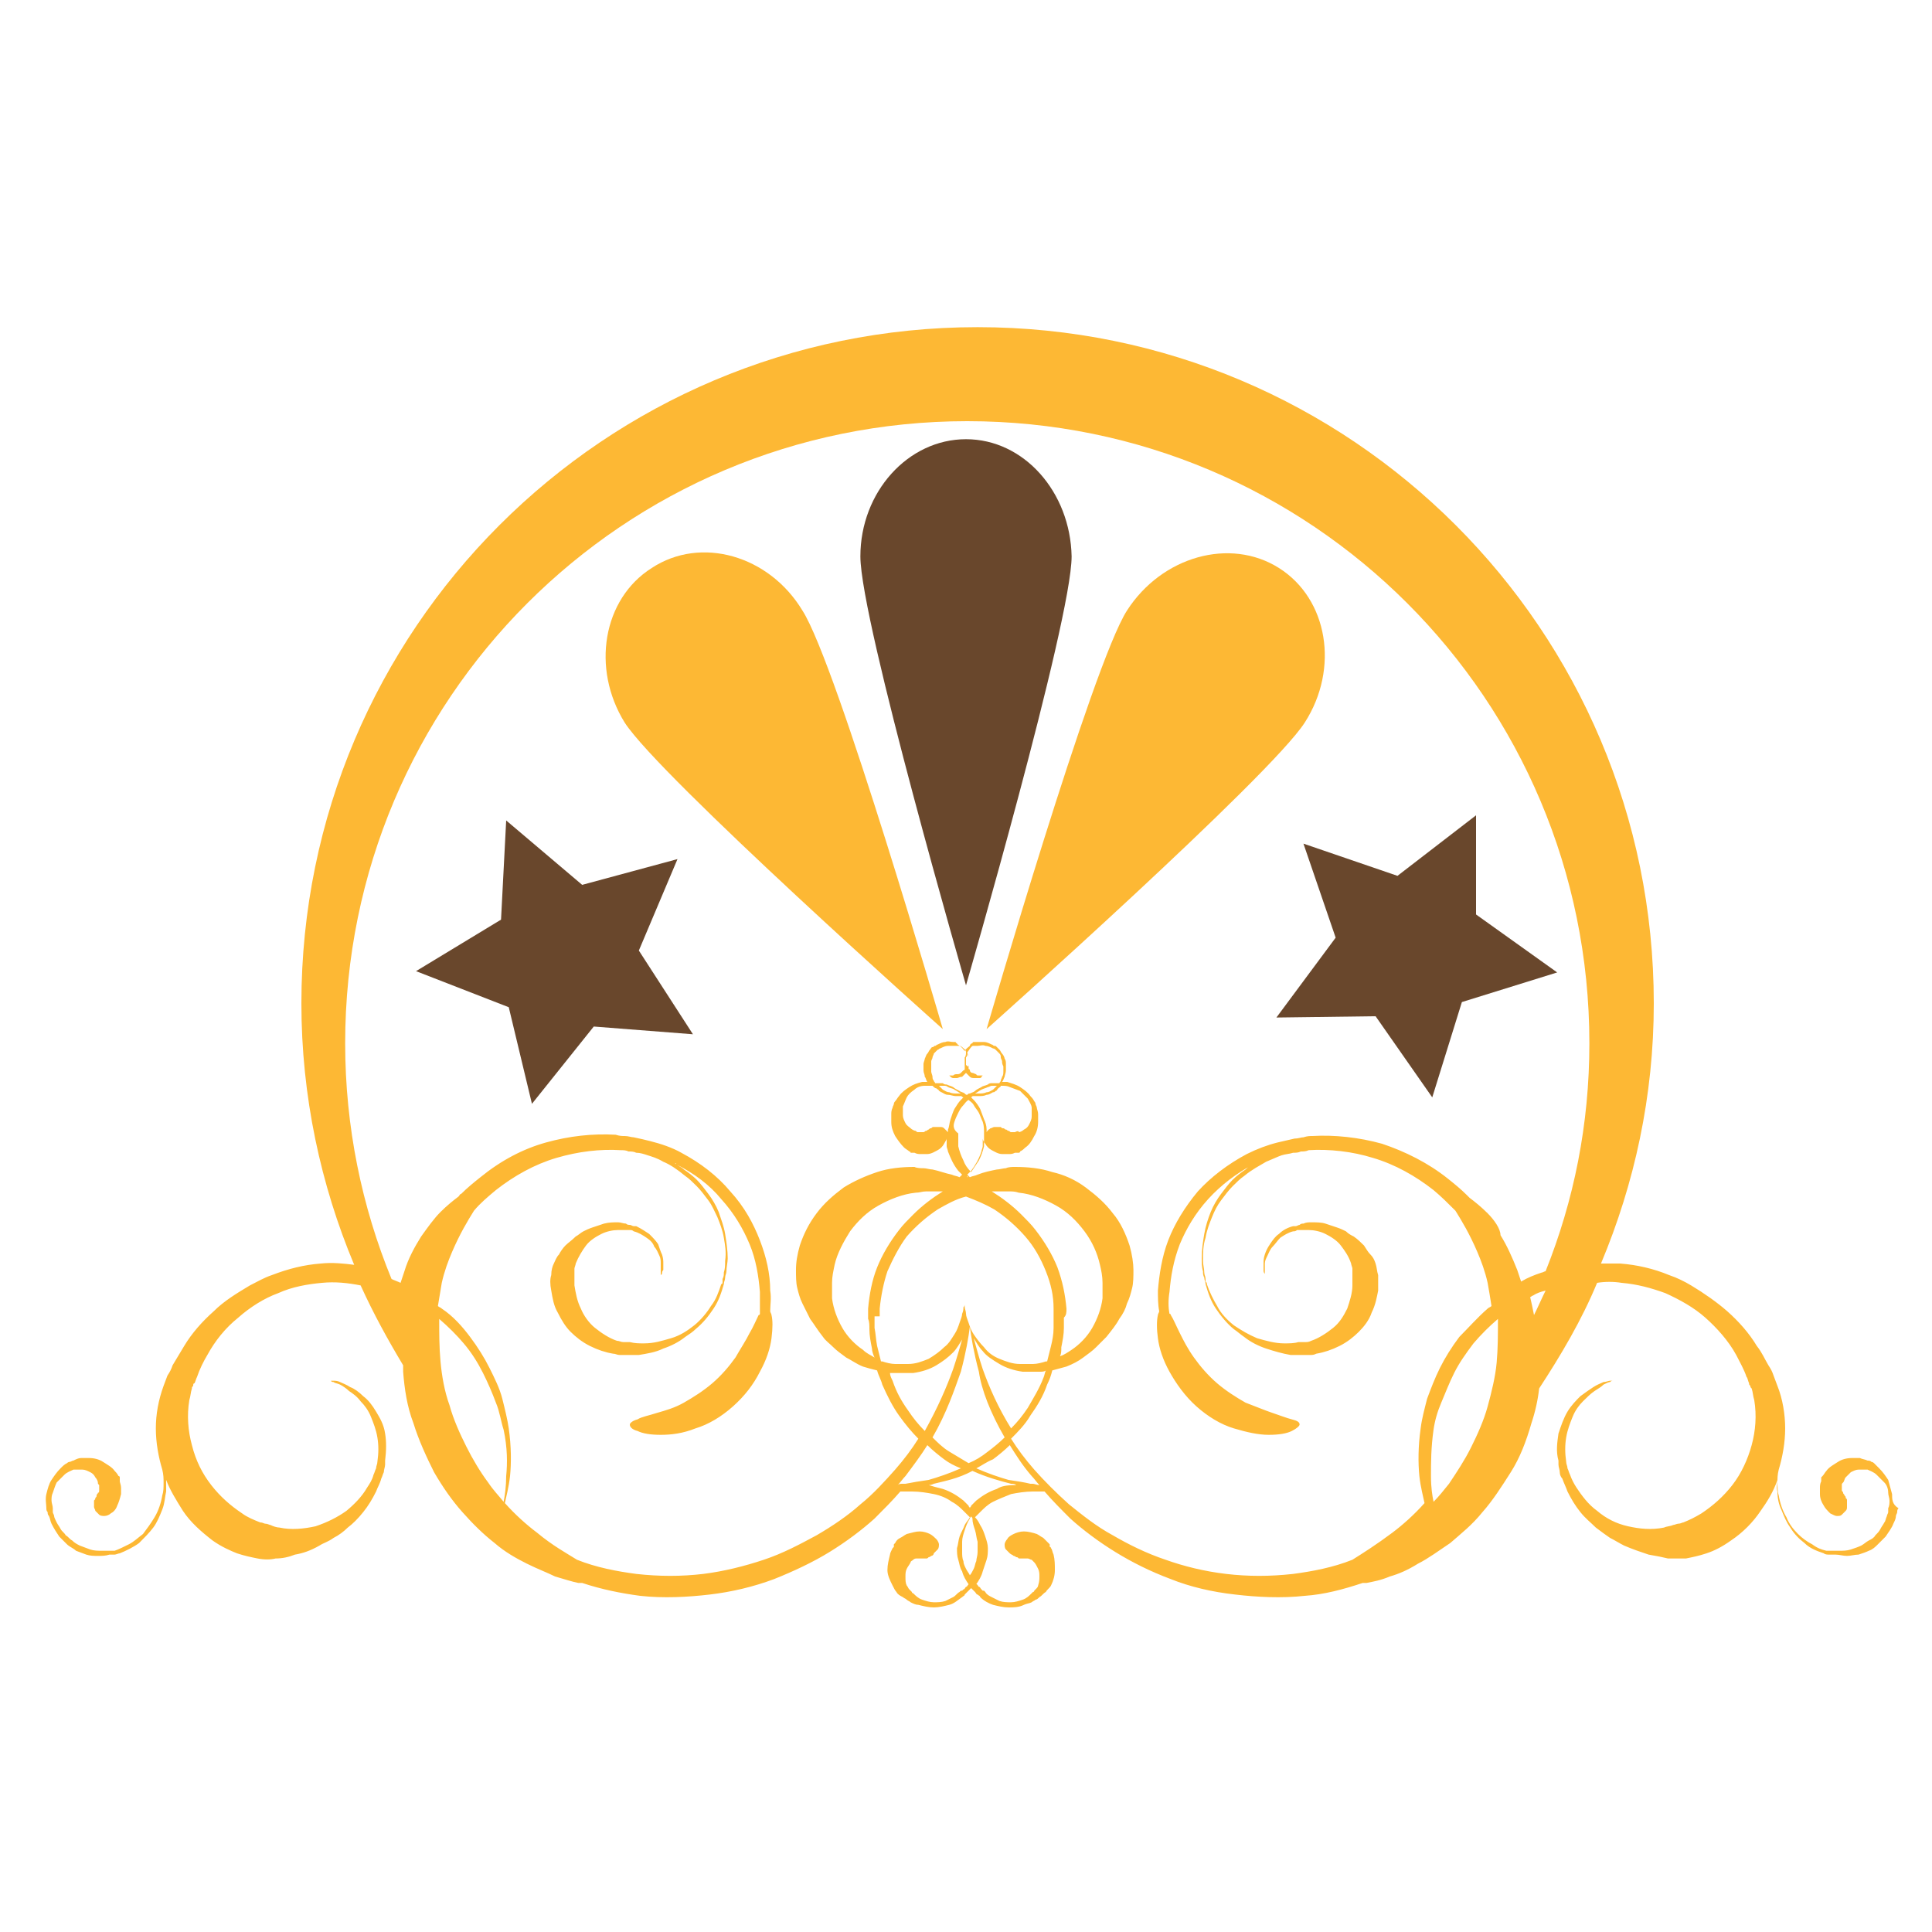 <?xml version="1.0" encoding="utf-8"?>
<!-- Generator: Adobe Illustrator 18.1.0, SVG Export Plug-In . SVG Version: 6.00 Build 0)  -->
<svg version="1.1" id="Layer_1" xmlns="http://www.w3.org/2000/svg" xmlns:xlink="http://www.w3.org/1999/xlink" x="0px" y="0px"
	 viewBox="0 0 150 150" enable-background="new 0 0 150 150" xml:space="preserve">
<g>
	<path fill="#FDB834" d="M146.9,116c-0.1-0.4-0.2-0.7-0.3-1.1c-0.2-0.3-0.4-0.6-0.7-0.9c-0.1-0.1-0.3-0.3-0.4-0.4
		c-0.1-0.1-0.2-0.1-0.2-0.1c-0.1-0.1-0.2-0.1-0.3-0.1c-0.2-0.1-0.4-0.1-0.6-0.2c-0.2,0-0.4,0-0.6,0c-0.4,0-0.8,0.1-1.1,0.3
		c-0.3,0.2-0.7,0.4-0.9,0.7c-0.1,0.1-0.2,0.3-0.3,0.4c0,0-0.1,0.1-0.1,0.1c0,0,0,0,0,0.1l0,0c0,0,0,0,0,0v0l0,0l0,0l0,0l0,0
		c0,0,0,0,0,0.1c0,0,0,0.1,0,0.1c-0.1,0.2-0.1,0.4-0.1,0.5c0,0.2,0,0.3,0,0.5c0,0.3,0.1,0.6,0.3,0.9c0.1,0.2,0.3,0.4,0.5,0.6
		c0.2,0.1,0.4,0.2,0.5,0.2c0.2,0,0.3,0,0.4-0.1c0.1-0.1,0.2-0.2,0.3-0.3c0.1-0.1,0.1-0.2,0.1-0.3c0-0.1,0-0.2,0-0.3
		c0-0.1,0-0.2,0-0.2c0-0.1,0-0.1-0.1-0.2c0-0.1,0-0.1-0.1-0.2c0-0.1-0.1-0.1-0.1-0.2c0-0.1-0.1-0.1-0.1-0.2c0-0.1,0-0.2,0-0.3
		c0,0,0,0,0,0c0,0,0,0,0,0l0,0v0v0l0,0h0l0,0v0l0,0c0,0,0,0,0-0.1c0-0.1,0-0.1,0.1-0.2c0.1-0.1,0.1-0.3,0.2-0.4
		c0.1-0.1,0.3-0.3,0.4-0.4c0.2-0.1,0.4-0.2,0.6-0.2c0.1,0,0.2,0,0.3,0c0.1,0,0.1,0,0.2,0c0,0,0.1,0,0.1,0c0,0,0.1,0,0.1,0
		c0.2,0.1,0.5,0.2,0.7,0.4c0.2,0.2,0.4,0.4,0.6,0.6c0.2,0.2,0.3,0.5,0.3,0.8c0,0.2,0.1,0.4,0.1,0.6c0,0.2,0,0.4-0.1,0.6
		c0,0,0,0.1,0,0.1c0,0,0,0,0,0.1c0,0,0,0,0,0.1c0,0.1-0.1,0.2-0.1,0.3c-0.1,0.2-0.1,0.4-0.2,0.5c-0.1,0.2-0.2,0.3-0.3,0.5
		c-0.1,0.2-0.2,0.3-0.4,0.5c-0.1,0.2-0.3,0.3-0.5,0.4c-0.2,0.1-0.4,0.3-0.6,0.4c-0.2,0.1-0.5,0.2-0.8,0.3c-0.3,0.1-0.6,0.1-0.9,0.1
		c-0.2,0-0.3,0-0.5,0c-0.1,0-0.2,0-0.3,0c0,0-0.1,0-0.1,0c0,0-0.1,0-0.1,0c-0.4-0.1-0.7-0.2-1.1-0.5c-0.4-0.2-0.8-0.5-1.1-0.8
		c-0.4-0.4-0.7-0.8-0.9-1.3c-0.3-0.5-0.5-1.1-0.6-1.7c-0.1-0.3-0.1-0.7-0.1-1c0-0.3,0-0.6,0.1-1c0.3-1,0.5-2.1,0.5-3.2
		c0-1.1-0.2-2.3-0.6-3.3c-0.1-0.3-0.2-0.5-0.3-0.8c-0.1-0.3-0.2-0.5-0.4-0.8c-0.3-0.5-0.5-1-0.9-1.5c-0.6-1-1.4-1.9-2.3-2.7
		c-0.8-0.7-1.8-1.4-2.8-2c-0.5-0.3-1.1-0.6-1.7-0.8c-1.2-0.5-2.5-0.8-3.8-0.9c-0.5,0-1,0-1.5,0c2.6-6.2,4.1-13,4.1-20.2
		c0-29-23.5-52.5-52.5-52.5c-29,0-52.5,23.5-52.5,52.5c0,7.2,1.5,14.1,4.1,20.3c-0.8-0.1-1.7-0.2-2.6-0.1c-1.3,0.1-2.5,0.4-3.8,0.9
		c-0.6,0.2-1.1,0.5-1.7,0.8c-1,0.6-2,1.2-2.8,2c-0.9,0.8-1.7,1.7-2.3,2.7c-0.3,0.5-0.6,1-0.9,1.5c-0.1,0.3-0.2,0.5-0.4,0.8
		c-0.1,0.3-0.2,0.5-0.3,0.8c-0.4,1.1-0.6,2.2-0.6,3.3c0,1.1,0.2,2.2,0.5,3.2c0.1,0.4,0.1,0.7,0.1,1c0,0.4,0,0.7-0.1,1
		c-0.1,0.6-0.3,1.2-0.6,1.7c-0.3,0.5-0.6,0.9-0.9,1.3c-0.4,0.3-0.7,0.6-1.1,0.8c-0.4,0.2-0.8,0.4-1.1,0.5c0,0-0.1,0-0.1,0
		c0,0-0.1,0-0.1,0c-0.1,0-0.2,0-0.3,0c-0.2,0-0.4,0-0.5,0c-0.3,0-0.6,0-0.9-0.1c-0.3-0.1-0.5-0.2-0.8-0.3c-0.2-0.1-0.4-0.2-0.6-0.4
		c-0.2-0.1-0.3-0.3-0.5-0.4c-0.1-0.2-0.3-0.3-0.4-0.5c-0.1-0.2-0.2-0.3-0.3-0.5c-0.1-0.2-0.2-0.4-0.2-0.5c0-0.1-0.1-0.2-0.1-0.3
		c0,0,0,0,0-0.1c0,0,0,0,0-0.1c0,0,0-0.1,0-0.1c0-0.2-0.1-0.4-0.1-0.6c0-0.2,0-0.4,0.1-0.6c0.1-0.3,0.2-0.6,0.3-0.8
		c0.2-0.2,0.4-0.4,0.6-0.6c0.2-0.2,0.5-0.3,0.7-0.4c0,0,0.1,0,0.1,0c0,0,0.1,0,0.1,0c0.1,0,0.1,0,0.2,0c0.1,0,0.2,0,0.3,0
		c0.2,0,0.4,0.1,0.6,0.2c0.2,0.1,0.3,0.2,0.4,0.4c0.1,0.1,0.2,0.3,0.2,0.4c0,0.1,0,0.1,0.1,0.2c0,0,0,0,0,0.1l0,0v0l0,0h0h0v0v0l0,0
		c0,0,0,0,0,0c0,0,0,0,0,0c0,0.1,0,0.2,0,0.3c0,0.1,0,0.2-0.1,0.2c0,0.1-0.1,0.1-0.1,0.2c0,0.1,0,0.1-0.1,0.2c0,0.1,0,0.1-0.1,0.2
		c0,0.1,0,0.2,0,0.2c0,0.1,0,0.2,0,0.3c0,0.1,0.1,0.2,0.1,0.3c0.1,0.1,0.2,0.2,0.3,0.3c0.1,0.1,0.3,0.1,0.4,0.1
		c0.2,0,0.4-0.1,0.5-0.2c0.2-0.1,0.4-0.3,0.5-0.6c0.1-0.2,0.2-0.5,0.3-0.9c0-0.2,0-0.3,0-0.5c0-0.2-0.1-0.4-0.1-0.5c0,0,0-0.1,0-0.1
		c0,0,0,0,0-0.1l0,0l0,0l0,0l0,0v0c0,0,0,0,0,0l0,0c0,0,0,0,0-0.1c0,0,0-0.1-0.1-0.1c-0.1-0.2-0.2-0.3-0.3-0.4
		c-0.2-0.3-0.6-0.5-0.9-0.7c-0.3-0.2-0.7-0.3-1.1-0.3c-0.2,0-0.4,0-0.6,0c-0.2,0-0.4,0.1-0.6,0.2c-0.1,0-0.2,0.1-0.3,0.1
		c-0.1,0-0.2,0.1-0.2,0.1c-0.2,0.1-0.3,0.2-0.5,0.4c-0.3,0.3-0.5,0.6-0.7,0.9c-0.2,0.3-0.3,0.7-0.4,1.1c-0.1,0.4,0,0.8,0,1.1
		c0,0.1,0,0.2,0.1,0.3c0,0.1,0,0.2,0.1,0.3c0.1,0.2,0.1,0.4,0.2,0.6c0.2,0.4,0.4,0.7,0.6,1c0.2,0.2,0.4,0.4,0.6,0.6
		c0.2,0.2,0.5,0.3,0.7,0.5c0.3,0.1,0.5,0.2,0.8,0.3c0.3,0.1,0.6,0.1,0.9,0.1c0.3,0,0.6,0,0.9-0.1c0.1,0,0.1,0,0.2,0c0,0,0.1,0,0.1,0
		l0.1,0l0,0c0.1,0,0.3-0.1,0.4-0.1c0.5-0.2,1.1-0.5,1.5-0.8c0.4-0.4,0.8-0.8,1.1-1.2c0.3-0.4,0.5-0.9,0.7-1.4c0.2-0.5,0.2-1,0.3-1.4
		c0-0.3,0-0.6,0-0.9c0.3,0.8,0.8,1.6,1.3,2.4c0.6,0.9,1.4,1.6,2.3,2.3c0.7,0.5,1.4,0.8,1.9,1c0.6,0.2,1.1,0.3,1.6,0.4
		c0.5,0.1,1,0.1,1.4,0c0.5,0,1-0.1,1.5-0.3c0.6-0.1,1.2-0.3,1.9-0.7c0.3-0.2,0.7-0.3,1.1-0.6c0.4-0.2,0.8-0.5,1.1-0.8
		c0.4-0.3,0.8-0.7,1.2-1.2c0.4-0.5,0.7-1,1-1.6c0.1-0.3,0.3-0.6,0.4-1c0.1-0.2,0.1-0.3,0.2-0.5c0-0.2,0.1-0.4,0.1-0.6
		c0-0.1,0-0.2,0-0.2c0,0,0-0.1,0-0.1c0.1-0.8,0.1-1.5,0-2.1c-0.1-0.7-0.4-1.2-0.7-1.7c-0.3-0.5-0.6-0.9-1-1.2
		c-0.3-0.3-0.7-0.6-1-0.7c-0.3-0.2-0.6-0.3-0.8-0.4c-0.2-0.1-0.4-0.1-0.5-0.1c-0.1,0-0.2,0-0.2,0c0,0,0,0.1,0.2,0.1
		c0.1,0.1,0.3,0.1,0.5,0.2c0.2,0.1,0.5,0.3,0.7,0.5c0.3,0.2,0.6,0.4,0.9,0.8c0.3,0.3,0.6,0.7,0.8,1.2c0.2,0.5,0.4,1,0.5,1.6
		c0.1,0.6,0.1,1.2,0,1.9c0,0.2-0.1,0.3-0.1,0.5c-0.1,0.2-0.1,0.3-0.2,0.5c-0.1,0.4-0.3,0.7-0.5,1c-0.4,0.7-1,1.3-1.6,1.8
		c-0.7,0.5-1.5,0.9-2.4,1.2c-0.9,0.2-1.9,0.3-2.8,0.1c-0.2,0-0.5-0.1-0.7-0.2c-0.1,0-0.2-0.1-0.4-0.1c-0.1,0-0.2-0.1-0.4-0.1
		c-0.5-0.2-1-0.4-1.4-0.7c-0.9-0.6-1.7-1.3-2.4-2.2c-0.7-0.9-1.2-1.9-1.5-3.1c-0.3-1.1-0.4-2.3-0.2-3.5c0.1-0.3,0.1-0.6,0.2-0.9
		c0-0.1,0-0.1,0.1-0.2c0-0.1,0-0.2,0.1-0.2c0.1-0.2,0.1-0.3,0.2-0.5c0.2-0.6,0.5-1.2,0.8-1.7c0.6-1.1,1.4-2.1,2.4-2.9
		c0.9-0.8,2-1.5,3.1-1.9c1.1-0.5,2.3-0.7,3.4-0.8c1-0.1,2,0,3,0.2c1,2.2,2.1,4.2,3.3,6.2c0,0.2,0,0.3,0,0.5c0.1,1.3,0.3,2.7,0.8,4
		c0.4,1.3,1,2.6,1.6,3.8c0.7,1.2,1.4,2.2,2.2,3.1c0.8,0.9,1.6,1.7,2.5,2.4c0.8,0.7,1.7,1.2,2.5,1.6c0.8,0.4,1.6,0.7,2.2,1
		c0.7,0.2,1.3,0.4,1.8,0.5c0.1,0,0.2,0,0.3,0c1.5,0.5,3,0.8,4.5,1c1.8,0.2,3.7,0.1,5.4-0.1c1.7-0.2,3.4-0.6,5-1.2
		c1.5-0.6,3-1.3,4.3-2.1c1.3-0.8,2.5-1.7,3.5-2.6c0.7-0.7,1.4-1.4,2-2.1c0.2,0,0.6,0,0.9,0c0.6,0,1.2,0.1,1.7,0.2
		c0.5,0.1,1,0.3,1.4,0.6c0.4,0.2,0.7,0.5,1,0.8c0,0,0.1,0.1,0.1,0.1c0,0,0.1,0.1,0.1,0.1c0.1,0.1,0.1,0.1,0.2,0.2
		c-0.1,0.2-0.3,0.4-0.4,0.6c-0.1,0.3-0.3,0.6-0.4,0.9c-0.1,0.3-0.1,0.6-0.2,0.9c0,0.3,0,0.6,0.1,0.9c0.1,0.3,0.1,0.6,0.3,0.9
		c0.1,0.4,0.3,0.7,0.5,1c-0.1,0.1-0.1,0.2-0.2,0.2c-0.1,0.1-0.1,0.2-0.2,0.2c0,0,0,0-0.1,0.1c0,0,0,0-0.1,0c0,0-0.1,0.1-0.1,0.1
		c-0.2,0.1-0.3,0.3-0.5,0.4c-0.2,0.1-0.4,0.2-0.6,0.3c-0.3,0.1-0.6,0.1-0.9,0.1c-0.3,0-0.6-0.1-0.9-0.2c-0.3-0.1-0.5-0.3-0.7-0.5
		c0,0-0.1,0-0.1-0.1c0,0,0,0-0.1-0.1c0,0-0.1-0.1-0.1-0.1c-0.1-0.1-0.1-0.2-0.2-0.3c-0.1-0.2-0.1-0.4-0.1-0.7c0-0.2,0-0.4,0.1-0.6
		c0.1-0.2,0.2-0.3,0.3-0.5c0-0.1,0.1-0.1,0.2-0.2c0,0,0,0,0,0l0,0h0h0l0,0c0,0,0,0,0,0h0h0l0,0l0,0c0,0,0,0,0,0c0,0,0,0,0,0
		c0.1-0.1,0.2-0.1,0.3-0.1c0.1,0,0.2,0,0.3,0c0.1,0,0.2,0,0.2,0c0.1,0,0.1,0,0.2,0c0.1,0,0.1,0,0.2-0.1c0.1,0,0.2-0.1,0.2-0.1
		c0.1,0,0.2-0.1,0.2-0.2c0.1-0.1,0.2-0.2,0.3-0.3c0.1-0.1,0.1-0.3,0.1-0.4c0-0.1-0.1-0.3-0.2-0.4c-0.1-0.1-0.3-0.3-0.5-0.4
		c-0.2-0.1-0.5-0.2-0.8-0.2c-0.3,0-0.6,0.1-1,0.2c-0.2,0.1-0.3,0.2-0.5,0.3c-0.2,0.1-0.3,0.2-0.4,0.4c0,0-0.1,0.1-0.1,0.1
		c0,0,0,0,0,0.1l0,0l0,0l0,0l0,0l0,0c0,0,0,0,0,0l0,0c0,0,0,0,0,0.1c0,0-0.1,0.1-0.1,0.1c-0.1,0.2-0.2,0.4-0.2,0.5
		c-0.1,0.4-0.2,0.8-0.2,1.2c0,0.4,0.2,0.8,0.4,1.2c0.1,0.2,0.2,0.4,0.3,0.5c0.1,0.2,0.3,0.3,0.5,0.4c0.1,0.1,0.2,0.1,0.3,0.2
		c0.1,0.1,0.2,0.1,0.3,0.2c0.2,0.1,0.4,0.2,0.6,0.2c0.4,0.1,0.8,0.2,1.2,0.2c0.4,0,0.8-0.1,1.2-0.2c0.4-0.1,0.7-0.4,1-0.6
		c0.1-0.1,0.2-0.1,0.2-0.2c0.1-0.1,0.1-0.1,0.2-0.2c0.1-0.1,0.2-0.2,0.3-0.3c0.1,0.1,0.2,0.2,0.3,0.3c0.1,0.1,0.1,0.2,0.2,0.2
		c0.1,0.1,0.2,0.1,0.2,0.2c0.3,0.3,0.7,0.5,1,0.6c0.4,0.1,0.8,0.2,1.2,0.2c0.4,0,0.8,0,1.2-0.2c0.2-0.1,0.4-0.1,0.6-0.2
		c0.1-0.1,0.2-0.1,0.3-0.2c0.1,0,0.2-0.1,0.3-0.2c0.2-0.1,0.3-0.3,0.5-0.4c0.1-0.2,0.3-0.3,0.4-0.5c0.2-0.4,0.3-0.8,0.3-1.2
		c0-0.4,0-0.8-0.1-1.2c-0.1-0.2-0.1-0.4-0.2-0.5c0,0,0-0.1-0.1-0.1c0,0,0,0,0-0.1l0,0l0,0l0,0v0l0,0l0,0l0,0c0,0,0,0,0-0.1
		c0,0-0.1-0.1-0.1-0.1c-0.1-0.1-0.3-0.3-0.4-0.4c-0.2-0.1-0.3-0.2-0.5-0.3c-0.3-0.1-0.7-0.2-1-0.2c-0.3,0-0.6,0.1-0.8,0.2
		c-0.2,0.1-0.4,0.2-0.5,0.4c-0.1,0.1-0.2,0.3-0.2,0.4c0,0.1,0,0.3,0.1,0.4c0.1,0.1,0.2,0.2,0.3,0.3c0.1,0.1,0.2,0.1,0.3,0.2
		c0.1,0,0.2,0.1,0.2,0.1c0.1,0,0.1,0,0.2,0.1c0.1,0,0.1,0,0.2,0c0.1,0,0.1,0,0.2,0c0.1,0,0.2,0,0.3,0c0.1,0,0.2,0.1,0.3,0.1
		c0,0,0,0,0,0c0,0,0,0,0,0l0,0l0,0h0h0c0,0,0,0,0,0l0,0h0h0l0,0c0,0,0,0,0,0c0.1,0.1,0.1,0.1,0.2,0.2c0.1,0.1,0.2,0.3,0.3,0.5
		c0.1,0.2,0.1,0.4,0.1,0.6c0,0.2,0,0.4-0.1,0.7c0,0.1-0.1,0.2-0.2,0.3c0,0-0.1,0.1-0.1,0.1c0,0,0,0.1-0.1,0.1c0,0-0.1,0.1-0.1,0.1
		c-0.2,0.2-0.4,0.4-0.7,0.5c-0.3,0.1-0.6,0.2-0.9,0.2c-0.3,0-0.6,0-0.9-0.1c-0.2-0.1-0.4-0.2-0.6-0.3c-0.2-0.1-0.4-0.2-0.5-0.4
		c0,0-0.1-0.1-0.1-0.1c0,0,0,0-0.1,0c0,0,0,0-0.1-0.1c-0.1-0.1-0.1-0.2-0.2-0.2c-0.1-0.1-0.1-0.2-0.2-0.2c0.2-0.3,0.4-0.6,0.5-1
		c0.1-0.3,0.2-0.6,0.3-0.9c0.1-0.3,0.1-0.6,0.1-0.9c0-0.3-0.1-0.6-0.2-0.9c-0.1-0.3-0.2-0.6-0.4-0.9c-0.1-0.2-0.2-0.4-0.4-0.6
		c0.1-0.1,0.1-0.1,0.2-0.2c0,0,0.1-0.1,0.1-0.1c0,0,0.1-0.1,0.1-0.1c0.3-0.3,0.6-0.6,1-0.8c0.4-0.2,0.9-0.4,1.4-0.6
		c0.5-0.1,1.1-0.2,1.7-0.2c0.3,0,0.7,0,0.9,0c0.6,0.7,1.3,1.4,2,2.1c1,0.9,2.2,1.8,3.5,2.6c1.3,0.8,2.7,1.5,4.3,2.1
		c1.5,0.6,3.2,1,5,1.2c1.7,0.2,3.6,0.3,5.4,0.1c1.5-0.1,3-0.5,4.5-1c0.1,0,0.2,0,0.3,0c0.5-0.1,1.1-0.2,1.8-0.5
		c0.7-0.2,1.4-0.5,2.2-1c0.8-0.4,1.6-1,2.5-1.6c0.8-0.7,1.7-1.4,2.5-2.4c0.8-0.9,1.5-2,2.2-3.1c0.7-1.1,1.2-2.4,1.6-3.8
		c0.3-0.9,0.5-1.8,0.6-2.7c1.7-2.6,3.3-5.3,4.5-8.2c0.6-0.1,1.3-0.1,1.9,0c1.2,0.1,2.3,0.4,3.4,0.8c1.1,0.5,2.2,1.1,3.1,1.9
		c0.9,0.8,1.8,1.8,2.4,2.9c0.3,0.6,0.6,1.1,0.8,1.7c0.1,0.1,0.1,0.3,0.2,0.5c0,0.1,0,0.1,0.1,0.2c0,0.1,0,0.1,0.1,0.2
		c0.1,0.3,0.1,0.6,0.2,0.9c0.2,1.2,0.1,2.4-0.2,3.5c-0.3,1.1-0.8,2.2-1.5,3.1c-0.7,0.9-1.5,1.6-2.4,2.2c-0.5,0.3-0.9,0.5-1.4,0.7
		c-0.1,0-0.2,0.1-0.4,0.1c-0.1,0-0.3,0.1-0.4,0.1c-0.2,0.1-0.5,0.1-0.7,0.2c-1,0.2-1.9,0.1-2.8-0.1c-0.9-0.2-1.7-0.6-2.4-1.2
		c-0.7-0.5-1.2-1.2-1.6-1.8c-0.2-0.3-0.4-0.7-0.5-1c-0.1-0.2-0.1-0.3-0.2-0.5c0-0.2-0.1-0.3-0.1-0.5c-0.1-0.7-0.1-1.3,0-1.9
		c0.1-0.6,0.3-1.1,0.5-1.6c0.2-0.5,0.5-0.9,0.8-1.2c0.3-0.3,0.6-0.6,0.9-0.8c0.3-0.2,0.5-0.3,0.7-0.5c0.2-0.1,0.4-0.2,0.5-0.2
		c0.1-0.1,0.2-0.1,0.2-0.1c0,0-0.1,0-0.2,0c-0.1,0-0.3,0.1-0.5,0.1c-0.2,0.1-0.5,0.2-0.8,0.4c-0.3,0.2-0.6,0.4-1,0.7
		c-0.3,0.3-0.7,0.7-1,1.2c-0.3,0.5-0.5,1.1-0.7,1.7c-0.1,0.7-0.2,1.4,0,2.1c0,0,0,0.1,0,0.1c0,0.1,0,0.2,0,0.2
		c0,0.2,0.1,0.4,0.1,0.6c0,0.2,0.1,0.4,0.2,0.5c0.1,0.3,0.3,0.7,0.4,1c0.3,0.6,0.6,1.1,1,1.6c0.4,0.5,0.8,0.8,1.2,1.2
		c0.4,0.3,0.8,0.6,1.1,0.8c0.4,0.2,0.7,0.4,1.1,0.6c0.7,0.3,1.3,0.5,1.9,0.7c0.6,0.1,1.1,0.2,1.5,0.3c0.5,0,1,0,1.4,0
		c0.5-0.1,1-0.2,1.6-0.4c0.6-0.2,1.2-0.5,1.9-1c0.9-0.6,1.7-1.4,2.3-2.3c0.5-0.7,1-1.5,1.3-2.4c0,0.3-0.1,0.6,0,0.9
		c0,0.5,0.1,1,0.3,1.4c0.2,0.5,0.4,1,0.7,1.4c0.3,0.5,0.7,0.9,1.1,1.2c0.4,0.4,0.9,0.6,1.5,0.8c0.1,0.1,0.3,0.1,0.4,0.1l0.1,0l0.1,0
		c0,0,0.1,0,0.1,0c0.1,0,0.1,0,0.2,0c0.3,0,0.6,0.1,0.9,0.1c0.3,0,0.6-0.1,0.9-0.1c0.3-0.1,0.6-0.2,0.8-0.3c0.3-0.1,0.5-0.3,0.7-0.5
		c0.2-0.2,0.4-0.4,0.6-0.6c0.2-0.3,0.5-0.7,0.6-1c0.1-0.2,0.2-0.4,0.2-0.6c0-0.1,0.1-0.2,0.1-0.3c0-0.1,0-0.2,0.1-0.3
		C146.9,116.8,146.9,116.4,146.9,116z M37.9,115.1c-0.6-0.8-1.2-1.8-1.7-2.8c-0.5-1-1-2.1-1.3-3.2c-0.4-1.1-0.6-2.3-0.7-3.4
		c-0.1-1.1-0.1-2.2-0.1-3.2c0,0,0,0,0-0.1c0.7,0.6,1.4,1.3,1.9,1.9c0.6,0.7,1.1,1.5,1.5,2.3c0.4,0.8,0.7,1.5,1,2.3
		c0.3,0.7,0.4,1.5,0.6,2.1c0.3,1.4,0.3,2.6,0.2,3.6c0,0.8-0.1,1.5-0.2,2C38.7,116.1,38.3,115.7,37.9,115.1z M70.3,115.2
		c-0.1,0-0.1,0-0.2,0c0,0,0,0,0,0c-0.2,0-0.3,0-0.4,0.1c0.2-0.2,0.4-0.5,0.6-0.7c0.6-0.8,1.2-1.6,1.7-2.4c0.4,0.4,0.9,0.8,1.3,1.1
		c0.4,0.3,0.8,0.5,1.3,0.7c-0.9,0.4-1.8,0.7-2.5,0.9C71.4,115,70.8,115.1,70.3,115.2z M67.5,103.2c0,0.5,0.1,1,0.2,1.5
		c0,0.2,0.1,0.5,0.2,0.7c-0.3-0.2-0.6-0.3-0.9-0.6c-0.6-0.4-1.2-1-1.6-1.7c-0.4-0.7-0.7-1.5-0.8-2.3c0-0.2,0-0.4,0-0.6
		c0-0.1,0-0.2,0-0.3c0-0.1,0-0.2,0-0.3c0-0.5,0.1-0.9,0.2-1.4c0.2-0.9,0.7-1.8,1.2-2.6c0.6-0.8,1.3-1.5,2.2-2c0.9-0.5,1.9-0.9,2.9-1
		c0.3,0,0.5-0.1,0.8-0.1c0.1,0,0.1,0,0.2,0c0.1,0,0.1,0,0.2,0c0.1,0,0.3,0,0.4,0c0.2,0,0.3,0,0.5,0c-0.8,0.5-1.6,1.1-2.3,1.8
		c-0.4,0.4-0.8,0.8-1.1,1.2c-0.7,0.9-1.3,1.9-1.7,2.9c-0.4,1-0.6,2.1-0.7,3.2c0,0.3,0,0.5,0,0.8C67.5,102.6,67.5,102.9,67.5,103.2z
		 M68.3,102.2c0-0.1,0-0.1,0-0.2c0-0.1,0-0.2,0-0.4c0.1-1,0.3-2,0.6-2.9c0.4-0.9,0.9-1.9,1.5-2.7c0.7-0.8,1.5-1.5,2.4-2.1
		c0.7-0.4,1.4-0.8,2.2-1c0.8,0.3,1.5,0.6,2.2,1c0.9,0.6,1.7,1.3,2.4,2.1c0.7,0.8,1.2,1.7,1.6,2.7c0.4,1,0.6,1.9,0.6,2.9
		c0,0.1,0,0.2,0,0.4c0,0.1,0,0.1,0,0.2v0.2c0,0.2,0,0.5,0,0.7c0,0.5-0.1,1-0.2,1.4c-0.1,0.4-0.2,0.8-0.3,1.2c0,0-0.1,0-0.1,0
		c-0.3,0.1-0.7,0.2-1,0.2c-0.2,0-0.3,0-0.5,0c-0.2,0-0.3,0-0.5,0c-0.6,0-1.1-0.2-1.6-0.4c-0.5-0.2-0.9-0.5-1.2-0.9
		c-0.3-0.3-0.6-0.7-0.8-1c-0.2-0.3-0.3-0.6-0.4-0.9c-0.1-0.3-0.2-0.5-0.2-0.7c0-0.2-0.1-0.4-0.1-0.5c0-0.1,0-0.2,0-0.2
		c0,0,0,0.1-0.1,0.2c0,0.1,0,0.3-0.1,0.5c0,0.2-0.1,0.4-0.2,0.7c-0.1,0.3-0.2,0.6-0.4,0.9c-0.2,0.3-0.4,0.7-0.8,1
		c-0.3,0.3-0.7,0.6-1.2,0.9c-0.5,0.2-1,0.4-1.6,0.4c-0.1,0-0.3,0-0.5,0c-0.2,0-0.3,0-0.5,0c-0.3,0-0.7-0.1-1-0.2c0,0-0.1,0-0.1,0
		c-0.1-0.4-0.2-0.8-0.3-1.2c-0.1-0.5-0.1-0.9-0.2-1.4c0-0.2,0-0.5,0-0.7V102.2z M74.9,82.1c0,0.2,0,0.3,0,0.5c0,0.1,0,0.1,0,0.2
		c0,0,0,0,0,0c0,0.1,0,0.1,0,0.2c0,0,0,0,0,0c0,0,0,0.1-0.1,0.1c-0.1,0.1-0.1,0.1-0.2,0.2c-0.1,0.1-0.2,0.1-0.3,0.1
		c-0.1,0-0.2,0-0.3,0.1c-0.1,0-0.1,0-0.2,0c0,0-0.1,0-0.1,0c0,0,0,0,0.1,0.1c0,0,0.1,0.1,0.2,0.1c0.1,0,0.2,0,0.3,0
		c0.1,0,0.2-0.1,0.4-0.1c0.1-0.1,0.2-0.2,0.3-0.3c0,0,0,0,0,0c0,0,0,0,0,0c0.1,0.1,0.2,0.2,0.3,0.3c0.1,0.1,0.2,0.1,0.4,0.1
		c0.1,0,0.2,0,0.3,0c0.1,0,0.2,0,0.2-0.1c0,0,0.1-0.1,0.1-0.1c0,0,0,0-0.1,0c0,0-0.1,0-0.2,0c-0.1,0-0.2,0-0.2-0.1
		c-0.1,0-0.2-0.1-0.3-0.1c-0.1,0-0.2-0.1-0.2-0.2c0,0,0-0.1-0.1-0.1c0,0,0,0,0,0c0-0.1,0-0.2,0-0.2c0,0,0,0,0,0c0-0.1,0-0.1,0-0.2
		c0-0.1,0-0.3,0-0.5c0-0.1-0.1-0.3-0.1-0.4c0,0,0,0,0,0c0.1-0.1,0.2-0.3,0.3-0.4c0.1-0.1,0.1-0.1,0.2-0.1c0,0,0.1,0,0.1,0
		c0,0,0,0,0.1,0c0,0,0,0,0.1,0c0.2,0,0.4-0.1,0.6,0c0.2,0,0.4,0.1,0.6,0.2c0.1,0,0.2,0.1,0.2,0.1c0.1,0.1,0.2,0.2,0.3,0.3
		c0.1,0.1,0.1,0.2,0.1,0.3c0,0.1,0.1,0.2,0.1,0.3c0,0.1,0,0.2,0.1,0.4c0,0.1,0,0.3,0,0.4c0,0.1,0,0.3-0.1,0.4c0,0.1-0.1,0.2-0.1,0.3
		c0,0.1-0.1,0.1-0.1,0.2c-0.1,0-0.2,0-0.3,0c-0.1,0-0.2,0-0.3,0c-0.1,0-0.2,0-0.3,0.1c-0.2,0.1-0.4,0.1-0.5,0.2
		c-0.2,0.1-0.4,0.2-0.5,0.3c-0.1,0.1-0.2,0.1-0.4,0.2c-0.1,0-0.1,0-0.2,0.1c-0.1,0-0.1,0-0.2-0.1c-0.1-0.1-0.3-0.1-0.4-0.2
		c-0.2-0.1-0.4-0.2-0.5-0.3c-0.2-0.1-0.3-0.1-0.5-0.2c-0.1,0-0.2,0-0.3-0.1c-0.1,0-0.2,0-0.3,0c-0.1,0-0.2,0-0.3,0
		c0-0.1-0.1-0.1-0.1-0.2c-0.1-0.1-0.1-0.2-0.1-0.3c0-0.1-0.1-0.3-0.1-0.4c0-0.1,0-0.3,0-0.4c0-0.1,0-0.2,0-0.4
		c0-0.1,0.1-0.2,0.1-0.3c0-0.1,0.1-0.2,0.1-0.3c0.1-0.1,0.2-0.2,0.3-0.3c0.1,0,0.1-0.1,0.2-0.1c0.2-0.1,0.4-0.2,0.6-0.2
		c0.2,0,0.4,0,0.6,0c0,0,0,0,0.1,0c0,0,0,0,0.1,0c0,0,0.1,0,0.1,0c0.1,0,0.2,0.1,0.2,0.1c0.1,0.1,0.3,0.2,0.3,0.4c0,0,0,0,0,0
		C75,81.8,75,82,74.9,82.1z M75.1,81.8c0,0.1,0.1,0.2,0.1,0.3c0,0.1,0,0.3,0,0.4c0,0.1,0,0.1,0,0.2l0,0c0,0,0,0.1-0.1,0.1
		c0,0,0-0.1-0.1-0.1c0,0,0,0,0,0c0-0.1,0-0.1,0-0.2c0-0.1,0-0.3,0-0.4C75.1,82,75.1,81.9,75.1,81.8z M78.8,87.9L78.8,87.9L78.8,87.9
		L78.8,87.9L78.8,87.9C78.8,87.9,78.8,87.9,78.8,87.9c-0.2,0-0.3,0-0.3,0c-0.1,0-0.1-0.1-0.2-0.1c-0.1,0-0.1-0.1-0.2-0.1
		c-0.1,0-0.1-0.1-0.2-0.1c-0.1,0-0.1,0-0.2-0.1c-0.1,0-0.1,0-0.2,0c-0.1,0-0.2,0-0.3,0c-0.1,0-0.2,0.1-0.3,0.1
		c-0.1,0.1-0.2,0.1-0.3,0.3c0,0,0,0.1,0,0.1c0-0.1,0-0.2,0-0.3c0-0.3-0.1-0.6-0.2-0.8c-0.1-0.3-0.2-0.5-0.3-0.8
		c-0.1-0.2-0.3-0.5-0.5-0.7c-0.1-0.1-0.2-0.2-0.2-0.2c0.1-0.1,0.1-0.1,0.2-0.1c0.1,0,0.3,0,0.4,0c0.2,0,0.4,0,0.6-0.1
		c0.2,0,0.3-0.1,0.5-0.2c0,0,0,0,0,0c0.1,0,0.1,0,0.2-0.1c0.1,0,0.1-0.1,0.2-0.2c0.1-0.1,0.2-0.1,0.2-0.2c0,0,0,0,0.1,0
		c0.2,0,0.4,0,0.6,0.1c0.3,0.1,0.5,0.2,0.8,0.3c0.2,0.2,0.4,0.4,0.6,0.6c0.1,0.2,0.3,0.5,0.3,0.7c0,0,0,0.1,0,0.1c0,0,0,0.1,0,0.1
		c0,0.1,0,0.1,0,0.2c0,0.1,0,0.2,0,0.3c0,0.2-0.1,0.4-0.2,0.6c-0.1,0.2-0.2,0.3-0.4,0.4c-0.1,0.1-0.3,0.2-0.4,0.2
		C79.1,87.8,79,87.8,78.8,87.9C78.9,87.9,78.9,87.9,78.8,87.9L78.8,87.9L78.8,87.9L78.8,87.9L78.8,87.9L78.8,87.9L78.8,87.9z
		 M75.7,84.9c0.2-0.1,0.3-0.2,0.5-0.3c0.2-0.1,0.3-0.1,0.5-0.2c0.1,0,0.2-0.1,0.3-0.1c0,0,0,0,0.1,0c0,0,0,0,0.1,0c0,0,0.1,0,0.1,0
		c0,0,0.1,0,0.1,0c-0.1,0.1-0.2,0.2-0.3,0.3c-0.2,0.1-0.3,0.2-0.5,0.2c-0.2,0.1-0.4,0.1-0.6,0.1C75.9,84.9,75.8,84.9,75.7,84.9z
		 M75.2,84.9C75.2,84.9,75.2,84.9,75.2,84.9C75.1,84.9,75.1,84.9,75.2,84.9C75.1,84.9,75.1,84.9,75.2,84.9
		C75.2,84.9,75.2,84.9,75.2,84.9z M74.6,84.9c-0.1,0-0.2,0-0.3,0c-0.2,0-0.4,0-0.6-0.1c-0.2,0-0.3-0.1-0.5-0.2
		c-0.1-0.1-0.2-0.2-0.3-0.3c0,0,0.1,0,0.1,0c0,0,0.1,0,0.1,0c0,0,0,0,0.1,0c0,0,0.1,0,0.1,0c0.1,0,0.2,0,0.3,0.1
		c0.2,0.1,0.4,0.1,0.5,0.2C74.3,84.7,74.4,84.8,74.6,84.9z M72.4,84.3C72.5,84.3,72.5,84.3,72.4,84.3c0.1,0.1,0.2,0.2,0.3,0.2
		c0.1,0.1,0.2,0.1,0.2,0.2c0.1,0,0.1,0.1,0.2,0.1c0,0,0,0,0,0c0.2,0.1,0.3,0.2,0.5,0.2c0.2,0,0.4,0.1,0.6,0.1c0.1,0,0.3,0,0.4,0
		c0.1,0,0.1,0.1,0.2,0.1c-0.1,0.1-0.2,0.2-0.2,0.2c-0.2,0.2-0.3,0.4-0.5,0.7c-0.1,0.2-0.2,0.5-0.3,0.8c-0.1,0.3-0.1,0.6-0.2,0.8
		c0,0.1,0,0.2,0,0.3c0,0,0-0.1,0-0.1c-0.1-0.1-0.2-0.2-0.3-0.3c-0.1-0.1-0.2-0.1-0.3-0.1c-0.1,0-0.2,0-0.3,0c-0.1,0-0.2,0-0.2,0
		c-0.1,0-0.1,0-0.2,0.1c-0.1,0-0.1,0-0.2,0.1c-0.1,0-0.1,0.1-0.2,0.1c-0.1,0-0.1,0.1-0.2,0.1c-0.1,0-0.2,0-0.3,0c0,0,0,0,0,0
		c0,0,0,0,0,0l0,0v0l0,0l0,0h0l0,0h0h0c0,0,0,0-0.1,0c-0.1,0-0.1,0-0.2-0.1c-0.1,0-0.3-0.1-0.4-0.2c-0.1-0.1-0.3-0.2-0.4-0.4
		c-0.1-0.2-0.2-0.4-0.2-0.6c0-0.1,0-0.2,0-0.3c0-0.1,0-0.1,0-0.2c0,0,0-0.1,0-0.1c0,0,0-0.1,0-0.1c0.1-0.2,0.2-0.5,0.3-0.7
		c0.1-0.2,0.3-0.4,0.6-0.6c0.2-0.2,0.5-0.3,0.8-0.3C72,84.3,72.3,84.3,72.4,84.3z M74.1,87.1c0.1-0.3,0.2-0.5,0.3-0.7
		c0.1-0.2,0.2-0.4,0.4-0.6c0.1-0.1,0.2-0.3,0.4-0.4c0.1,0.1,0.3,0.2,0.4,0.4c0.1,0.2,0.3,0.4,0.4,0.6c0.1,0.2,0.2,0.5,0.3,0.7
		c0.1,0.3,0.1,0.6,0.1,0.9c0,0.2,0,0.3,0,0.5c0,0.1,0,0.2,0,0.3c0,0,0,0.1,0,0.1c0,0,0,0.1,0,0.1c-0.1,0.4-0.2,0.7-0.4,1.1
		c-0.2,0.3-0.4,0.6-0.6,0.9c-0.3-0.3-0.5-0.6-0.6-0.9c-0.2-0.4-0.3-0.7-0.4-1.1c0,0,0-0.1,0-0.1c0,0,0-0.1,0-0.1c0-0.1,0-0.2,0-0.3
		c0-0.2,0-0.3,0-0.5C74,87.7,74,87.4,74.1,87.1z M75.1,91.3C75.2,91.4,75.2,91.4,75.1,91.3c0.1,0.1,0,0.1,0,0.1
		C75.1,91.5,75.1,91.5,75.1,91.3C75.1,91.4,75.1,91.4,75.1,91.3z M82.8,101.6c-0.1-1.1-0.3-2.1-0.7-3.2c-0.4-1-1-2-1.7-2.9
		c-0.3-0.4-0.7-0.8-1.1-1.2c-0.7-0.7-1.5-1.3-2.3-1.8c0.2,0,0.3,0,0.5,0c0.1,0,0.3,0,0.4,0c0.1,0,0.1,0,0.2,0c0.1,0,0.1,0,0.2,0
		c0.3,0,0.5,0,0.8,0.1c1,0.1,2,0.5,2.9,1c0.9,0.5,1.6,1.2,2.2,2c0.6,0.8,1,1.7,1.2,2.6c0.1,0.4,0.2,0.9,0.2,1.4c0,0.1,0,0.2,0,0.3
		c0,0.1,0,0.2,0,0.3c0,0.2,0,0.4,0,0.6c-0.1,0.8-0.4,1.6-0.8,2.3c-0.4,0.7-1,1.3-1.6,1.7c-0.3,0.2-0.6,0.4-0.9,0.5
		c0.1-0.2,0.1-0.4,0.1-0.7c0.1-0.5,0.2-1,0.2-1.5c0-0.3,0-0.5,0-0.8C82.8,102.1,82.8,101.9,82.8,101.6z M76.3,106.3
		c-0.3-0.9-0.5-1.7-0.7-2.4c0.2,0.3,0.4,0.7,0.7,1c0.3,0.4,0.8,0.7,1.3,1c0.5,0.3,1.1,0.5,1.8,0.6c0,0,0.1,0,0.1,0
		c0.1,0,0.1,0,0.2,0c0.2,0,0.3,0,0.5,0c0.2,0,0.3,0,0.5,0c0.2,0,0.4,0,0.5-0.1c-0.1,0.2-0.1,0.4-0.2,0.6c-0.3,0.8-0.8,1.6-1.2,2.3
		c-0.4,0.6-0.8,1.1-1.3,1.6C77.5,109.3,76.8,107.7,76.3,106.3z M78,111.6c-0.4,0.4-0.9,0.8-1.3,1.1c-0.5,0.4-1,0.7-1.5,0.9
		c-0.5-0.3-1-0.6-1.5-0.9c-0.5-0.3-0.9-0.7-1.3-1.1c1.1-1.9,1.7-3.7,2.2-5.1c0.4-1.5,0.6-2.7,0.7-3.5c0-0.1,0-0.2,0-0.2
		c0,0.1,0,0.2,0,0.2c0.1,0.8,0.3,2,0.7,3.5C76.2,107.9,76.9,109.7,78,111.6z M69.6,106.6c0.2,0,0.3,0,0.5,0c0.2,0,0.3,0,0.5,0
		c0.1,0,0.1,0,0.2,0c0,0,0.1,0,0.1,0c0.7-0.1,1.3-0.3,1.8-0.6c0.5-0.3,0.9-0.6,1.3-1c0.3-0.3,0.5-0.7,0.7-1
		c-0.2,0.7-0.4,1.4-0.7,2.3c-0.5,1.4-1.2,3-2.2,4.8c-0.5-0.5-0.9-1-1.3-1.6c-0.5-0.7-0.9-1.4-1.2-2.3c-0.1-0.2-0.2-0.4-0.2-0.6
		C69.2,106.6,69.4,106.6,69.6,106.6z M75.7,118.8c0.1,0.3,0.1,0.6,0.2,0.9c0,0.3,0,0.5,0,0.8c0,0.3-0.1,0.5-0.1,0.7
		c-0.1,0.2-0.1,0.4-0.2,0.6c-0.1,0.2-0.2,0.4-0.3,0.5c-0.1-0.2-0.2-0.3-0.3-0.5c-0.1-0.2-0.2-0.4-0.2-0.6c-0.1-0.2-0.1-0.5-0.1-0.7
		c0-0.2,0-0.5,0-0.8c0-0.3,0.1-0.6,0.2-0.9c0.1-0.3,0.2-0.6,0.4-0.9c0-0.1,0.1-0.1,0.1-0.2c0,0.1,0.1,0.1,0.1,0.2
		C75.5,118.2,75.6,118.5,75.7,118.8z M77.4,115.6c-0.6,0.2-1.1,0.5-1.6,0.9c-0.1,0.1-0.2,0.2-0.3,0.3l0,0l0,0c0,0-0.1,0.1-0.1,0.1
		c0,0.1-0.1,0.1-0.1,0.2c0-0.1-0.1-0.1-0.1-0.2c0,0-0.1-0.1-0.1-0.1l0,0l0,0c-0.1-0.1-0.2-0.2-0.3-0.3c-0.5-0.4-1-0.7-1.6-0.9
		c-0.4-0.1-0.8-0.2-1.1-0.3c0.1,0,0.2,0,0.4-0.1c0.8-0.2,1.9-0.4,3-1c1.1,0.5,2.2,0.8,3,1c0.1,0,0.3,0,0.4,0.1
		C78.1,115.3,77.7,115.4,77.4,115.6z M80.2,115.2C80.2,115.2,80.2,115.2,80.2,115.2c-0.1,0-0.2,0-0.2,0c-0.4-0.1-1-0.2-1.7-0.3
		c-0.7-0.2-1.6-0.5-2.5-0.9c0.4-0.2,0.8-0.5,1.3-0.7c0.4-0.3,0.9-0.7,1.3-1.1c0.5,0.8,1,1.6,1.7,2.4c0.2,0.2,0.4,0.5,0.6,0.7
		C80.5,115.3,80.3,115.2,80.2,115.2z M116.2,105.8c-0.1,1.1-0.4,2.3-0.7,3.4c-0.3,1.1-0.8,2.2-1.3,3.2c-0.5,1-1.1,1.9-1.7,2.8
		c-0.4,0.5-0.8,1-1.2,1.4c-0.1-0.5-0.2-1.1-0.2-2c0-1,0-2.2,0.2-3.6c0.1-0.7,0.3-1.4,0.6-2.1c0.3-0.7,0.6-1.5,1-2.3
		c0.4-0.8,0.9-1.5,1.5-2.3c0.6-0.7,1.2-1.3,1.9-1.9c0,0,0,0,0,0.1C116.3,103.6,116.3,104.7,116.2,105.8z M115.5,94.2
		c-0.5-0.5-1-0.9-1.4-1.2c-0.1-0.1-0.1-0.1-0.2-0.2c-0.5-0.5-1-0.9-1.5-1.3c-1.5-1.2-3.3-2.1-5.1-2.7c-1.8-0.5-3.7-0.7-5.4-0.6
		c-0.2,0-0.4,0-0.7,0.1c-0.2,0-0.4,0.1-0.7,0.1c-0.4,0.1-0.9,0.2-1.3,0.3c-0.8,0.2-1.6,0.5-2.4,0.9c-1.5,0.8-2.8,1.8-3.8,2.9
		c-1,1.2-1.8,2.5-2.3,3.8c-0.5,1.3-0.7,2.7-0.8,3.9c0,0.5,0,1.1,0.1,1.6c0,0.1-0.1,0.2-0.1,0.3c-0.1,0.4-0.1,1.1,0,1.8
		c0.1,0.8,0.4,1.7,0.9,2.6c0.5,0.9,1.2,1.9,2.1,2.7c0.9,0.8,1.9,1.4,2.9,1.7c1,0.3,1.9,0.5,2.7,0.5c0.8,0,1.4-0.1,1.8-0.3
		c0.4-0.2,0.6-0.4,0.6-0.5c0-0.2-0.2-0.3-0.6-0.4c-0.4-0.1-0.9-0.3-1.5-0.5c-0.6-0.2-1.3-0.5-2.1-0.8c-0.7-0.4-1.5-0.9-2.2-1.5
		c-0.7-0.6-1.3-1.3-1.8-2c-0.5-0.7-0.8-1.3-1.1-1.9c-0.3-0.6-0.5-1.1-0.7-1.4c0,0,0-0.1-0.1-0.1c-0.1-0.5-0.1-1.1,0-1.7
		c0.1-1.2,0.3-2.4,0.8-3.7c0.5-1.2,1.2-2.4,2.2-3.5c1-1.1,2.2-2,3.5-2.7c0,0,0.1,0,0.1-0.1c-0.2,0.1-0.5,0.3-0.7,0.5
		c-0.3,0.2-0.7,0.5-1,0.8c-0.3,0.3-0.6,0.7-0.9,1.1c-0.3,0.4-0.6,0.9-0.8,1.4c-0.2,0.5-0.4,1.1-0.5,1.7c-0.1,0.6-0.2,1.2-0.2,1.9
		c0,0.3,0,0.7,0.1,1c0,0.2,0,0.3,0.1,0.5c0,0.2,0.1,0.3,0.1,0.5c0.2,0.7,0.4,1.3,0.8,1.9c0.4,0.6,0.9,1.2,1.4,1.6
		c0.3,0.2,0.5,0.4,0.8,0.6c0.5,0.4,1.1,0.7,1.7,0.9c0.6,0.2,1.3,0.4,1.9,0.5c0.3,0,0.6,0,1,0c0.2,0,0.3,0,0.5,0c0.2,0,0.3,0,0.5-0.1
		c0.6-0.1,1.2-0.3,1.8-0.6c0.6-0.3,1.1-0.7,1.5-1.1c0.4-0.4,0.8-0.9,1-1.5c0.3-0.6,0.4-1.2,0.5-1.7c0-0.5,0-0.9,0-1.2
		c-0.1-0.3-0.1-0.6-0.2-0.9c-0.1-0.3-0.2-0.5-0.4-0.7c-0.2-0.2-0.3-0.4-0.5-0.7c-0.2-0.2-0.5-0.5-0.8-0.7c-0.2-0.1-0.4-0.2-0.6-0.4
		c-0.2-0.1-0.4-0.2-0.7-0.3c-0.3-0.1-0.6-0.2-0.9-0.3c-0.3-0.1-0.7-0.1-1.1-0.1c-0.2,0-0.4,0-0.6,0.1c-0.1,0-0.2,0-0.3,0.1
		c-0.1,0-0.2,0.1-0.3,0.1c0,0-0.1,0-0.1,0c0,0,0,0-0.1,0c-0.4,0.1-0.8,0.3-1.1,0.6c-0.3,0.2-0.5,0.5-0.7,0.8
		c-0.2,0.3-0.3,0.5-0.4,0.8c-0.1,0.3-0.1,0.5-0.1,0.7c0,0.2,0,0.4,0,0.5c0,0.1,0,0.2,0.1,0.3c0,0.1,0,0.1,0,0.1c0,0,0,0,0-0.1
		c0-0.1,0-0.2,0-0.3c0-0.1,0-0.3,0-0.5c0-0.2,0.1-0.4,0.2-0.6c0.1-0.2,0.2-0.5,0.4-0.7c0.2-0.2,0.4-0.5,0.6-0.7
		c0.3-0.2,0.6-0.4,1-0.5c0.1,0,0.2,0,0.3-0.1c0.1,0,0.2,0,0.3,0c0.2,0,0.4,0,0.6,0c0.4,0,0.9,0.1,1.3,0.3c0.4,0.2,0.9,0.5,1.2,0.9
		c0.3,0.4,0.6,0.8,0.8,1.4c0,0.1,0.1,0.3,0.1,0.4c0,0.1,0,0.1,0,0.2c0,0.1,0,0.1,0,0.2c0,0.3,0,0.6,0,0.9c0,0.6-0.2,1.2-0.4,1.8
		c-0.3,0.6-0.6,1.1-1.1,1.5c-0.5,0.4-1.1,0.8-1.7,1c-0.2,0.1-0.3,0.1-0.5,0.1c0,0-0.1,0-0.1,0c0,0-0.1,0-0.1,0c-0.1,0-0.2,0-0.3,0
		c-0.3,0.1-0.7,0.1-1.1,0.1c-0.7,0-1.4-0.2-2.1-0.4c-0.7-0.3-1.2-0.6-1.8-1c-0.5-0.4-1-0.9-1.3-1.5c-0.3-0.5-0.6-1.1-0.8-1.7
		c0-0.1,0-0.1-0.1-0.2c0,0,0-0.1,0-0.1l0-0.1c0-0.2-0.1-0.3-0.1-0.5c0-0.3-0.1-0.6-0.1-0.9c0-0.6,0-1.2,0.2-1.8
		c0.1-0.6,0.3-1.1,0.5-1.6c0.2-0.5,0.4-0.9,0.7-1.3c0.3-0.4,0.6-0.8,0.9-1.1c0.3-0.3,0.6-0.6,0.9-0.8c0.6-0.5,1.2-0.8,1.7-1.1
		c0.5-0.2,0.9-0.4,1.2-0.5c0,0,0,0,0,0c0.3-0.1,0.6-0.1,0.9-0.2c0.2,0,0.4,0,0.6-0.1c0.2,0,0.4,0,0.6-0.1c1.6-0.1,3.4,0.1,5,0.6
		c1.7,0.5,3.3,1.4,4.7,2.5c0.6,0.5,1.1,1,1.7,1.6c0.5,0.8,1.1,1.8,1.7,3.2c0.3,0.7,0.6,1.5,0.8,2.4c0.1,0.6,0.2,1.1,0.3,1.8
		c-0.1,0.1-0.2,0.1-0.3,0.2c-0.8,0.7-1.5,1.5-2.2,2.2c-0.6,0.8-1.1,1.6-1.5,2.4c-0.4,0.8-0.7,1.6-1,2.4c-0.2,0.8-0.4,1.5-0.5,2.3
		c-0.2,1.4-0.2,2.7-0.1,3.7c0.1,0.9,0.3,1.6,0.4,2.1c-0.8,0.9-1.7,1.7-2.5,2.3c-1.2,0.9-2.3,1.6-3.1,2.1c-1.5,0.6-3.1,0.9-4.6,1.1
		c-1.8,0.2-3.5,0.2-5.2,0c-1.7-0.2-3.3-0.6-4.7-1.1c-1.5-0.5-2.9-1.2-4.1-1.9c-1.3-0.7-2.4-1.6-3.4-2.4c-1-0.9-1.9-1.8-2.7-2.7
		c-0.7-0.8-1.3-1.6-1.8-2.4c0.5-0.5,1.1-1.1,1.5-1.8c0.5-0.7,1-1.5,1.3-2.4c0.2-0.4,0.3-0.7,0.4-1.1c0.4-0.1,0.7-0.2,1.1-0.3
		c0.5-0.2,0.9-0.4,1.3-0.7c0.4-0.3,0.7-0.5,1-0.8c0.3-0.3,0.5-0.5,0.8-0.8c0.4-0.5,0.8-1,1-1.4c0.3-0.4,0.5-0.8,0.6-1.2
		c0.2-0.4,0.3-0.8,0.4-1.2c0.1-0.4,0.1-0.9,0.1-1.4c0-0.5-0.1-1.2-0.3-1.9c-0.3-0.9-0.7-1.8-1.3-2.5c-0.6-0.8-1.3-1.4-2.1-2
		c-0.8-0.6-1.7-1-2.6-1.2c-0.9-0.3-1.9-0.4-2.9-0.4c-0.2,0-0.5,0-0.7,0.1c-0.2,0-0.5,0.1-0.7,0.1c-0.5,0.1-1,0.2-1.5,0.4
		c-0.2,0.1-0.4,0.1-0.6,0.2c-0.1-0.1-0.1-0.1-0.2-0.2c0.1-0.1,0.2-0.2,0.3-0.3c0.3-0.4,0.6-0.9,0.8-1.5c0-0.1,0.1-0.3,0.1-0.4l0,0
		l0-0.1c0,0,0-0.1,0-0.1c0-0.1,0-0.1,0-0.2c0-0.1,0-0.1,0-0.2c0,0.1,0.1,0.3,0.2,0.4c0.1,0.2,0.3,0.4,0.5,0.5
		c0.2,0.1,0.5,0.3,0.8,0.3c0.2,0,0.3,0,0.5,0c0.2,0,0.3,0,0.5-0.1c0,0,0.1,0,0.1,0c0,0,0,0,0.1,0l0,0l0,0l0,0l0,0l0,0c0,0,0,0,0,0
		l0,0c0,0,0,0,0.1,0c0,0,0.1,0,0.1-0.1c0.2-0.1,0.3-0.2,0.4-0.3c0.3-0.2,0.5-0.5,0.7-0.9c0.2-0.3,0.3-0.7,0.3-1.1c0-0.2,0-0.4,0-0.6
		c0-0.2-0.1-0.4-0.1-0.5c0-0.1-0.1-0.2-0.1-0.3c0-0.1-0.1-0.2-0.1-0.2c-0.1-0.2-0.2-0.3-0.3-0.4c-0.2-0.3-0.5-0.5-0.8-0.7
		c-0.3-0.2-0.7-0.3-1-0.4c-0.1,0-0.3,0-0.4,0c0,0,0,0,0,0c0.1-0.1,0.1-0.2,0.2-0.4c0-0.1,0.1-0.3,0.1-0.5c0-0.2,0-0.3,0-0.5
		c0-0.1,0-0.3-0.1-0.4c0-0.1-0.1-0.3-0.2-0.4c-0.1-0.1-0.1-0.2-0.2-0.3c-0.1-0.1-0.1-0.1-0.2-0.2c-0.1-0.1-0.1-0.1-0.2-0.1
		c0,0,0,0,0,0c-0.1,0-0.1-0.1-0.2-0.1c-0.2-0.1-0.4-0.2-0.6-0.2c-0.2,0-0.4,0-0.6,0c0,0-0.1,0-0.1,0c0,0,0,0-0.1,0
		c0,0-0.1,0-0.1,0.1c-0.1,0-0.2,0.1-0.2,0.2c-0.1,0.1-0.3,0.2-0.4,0.4c-0.1-0.1-0.2-0.3-0.4-0.4c-0.1-0.1-0.2-0.1-0.2-0.2
		c0,0-0.1,0-0.1-0.1c0,0,0,0-0.1,0c0,0,0,0-0.1,0c-0.2,0-0.4-0.1-0.6,0c-0.2,0-0.4,0.1-0.6,0.2c-0.1,0-0.1,0.1-0.2,0.1c0,0,0,0,0,0
		c-0.1,0-0.1,0.1-0.2,0.1c-0.1,0-0.1,0.1-0.2,0.2c-0.1,0.1-0.1,0.2-0.2,0.3c-0.1,0.1-0.1,0.2-0.2,0.4c0,0.1-0.1,0.3-0.1,0.4
		c0,0.2,0,0.3,0,0.5c0,0.2,0.1,0.3,0.1,0.5c0.1,0.1,0.1,0.3,0.2,0.4c0,0,0,0,0,0c-0.1,0-0.3,0-0.4,0c-0.4,0.1-0.7,0.2-1,0.4
		c-0.3,0.2-0.6,0.4-0.8,0.7c-0.1,0.1-0.2,0.3-0.3,0.4c-0.1,0.1-0.1,0.2-0.1,0.2c0,0.1-0.1,0.2-0.1,0.3c-0.1,0.2-0.1,0.4-0.1,0.5
		c0,0.2,0,0.4,0,0.6c0,0.4,0.1,0.7,0.3,1.1c0.2,0.3,0.4,0.6,0.7,0.9c0.1,0.1,0.3,0.2,0.4,0.3c0,0,0.1,0,0.1,0.1c0,0,0,0,0.1,0l0,0h0
		l0,0l0,0l0,0l0,0l0,0c0,0,0,0,0.1,0c0,0,0.1,0,0.1,0c0.2,0.1,0.3,0.1,0.5,0.1c0.2,0,0.3,0,0.5,0c0.3,0,0.6-0.2,0.8-0.3
		c0.2-0.1,0.4-0.3,0.5-0.5c0.1-0.2,0.2-0.3,0.2-0.4c0,0.1,0,0.1,0,0.2c0,0.1,0,0.1,0,0.2c0,0,0,0.1,0,0.1l0,0.1l0,0
		c0,0.1,0.1,0.3,0.1,0.4c0.2,0.5,0.4,1,0.8,1.5c0.1,0.1,0.2,0.2,0.3,0.3c-0.1,0.1-0.1,0.1-0.2,0.2c-0.2-0.1-0.4-0.1-0.6-0.2
		c-0.5-0.1-1-0.3-1.5-0.4c-0.2,0-0.5-0.1-0.7-0.1c-0.2,0-0.5,0-0.7-0.1c-1,0-2,0.1-2.9,0.4c-0.9,0.3-1.8,0.7-2.6,1.2
		c-0.8,0.6-1.5,1.2-2.1,2c-0.6,0.8-1,1.6-1.3,2.5c-0.2,0.7-0.3,1.3-0.3,1.9c0,0.5,0,1,0.1,1.4c0.1,0.4,0.2,0.8,0.4,1.2
		c0.2,0.4,0.4,0.8,0.6,1.2c0.3,0.4,0.6,0.9,1,1.4c0.2,0.3,0.5,0.5,0.8,0.8c0.3,0.3,0.6,0.5,1,0.8c0.4,0.2,0.8,0.5,1.3,0.7
		c0.3,0.1,0.7,0.2,1.1,0.3c0.1,0.4,0.3,0.7,0.4,1.1c0.4,0.9,0.8,1.7,1.3,2.4c0.5,0.7,1,1.3,1.5,1.8c-0.5,0.8-1.1,1.6-1.8,2.4
		c-0.8,0.9-1.7,1.9-2.7,2.7c-1,0.9-2.2,1.7-3.4,2.4c-1.3,0.7-2.6,1.4-4.1,1.9c-1.5,0.5-3.1,0.9-4.7,1.1c-1.7,0.2-3.4,0.2-5.2,0
		c-1.5-0.2-3.1-0.5-4.6-1.1c-0.8-0.5-1.9-1.1-3.1-2.1c-0.8-0.6-1.7-1.4-2.5-2.3c0.1-0.5,0.3-1.2,0.4-2.1c0.1-1,0.1-2.3-0.1-3.7
		c-0.1-0.7-0.3-1.5-0.5-2.3c-0.2-0.8-0.6-1.6-1-2.4c-0.4-0.8-0.9-1.6-1.5-2.4c-0.6-0.8-1.3-1.6-2.2-2.2c-0.1-0.1-0.2-0.1-0.3-0.2
		c0.1-0.6,0.2-1.2,0.3-1.8c0.2-0.9,0.5-1.7,0.8-2.4c0.6-1.4,1.2-2.4,1.7-3.2c0.5-0.6,1.1-1.1,1.7-1.6c1.4-1.1,3-2,4.7-2.5
		c1.7-0.5,3.4-0.7,5-0.6c0.2,0,0.4,0,0.6,0.1c0.2,0,0.4,0,0.6,0.1c0.3,0,0.6,0.1,0.9,0.2c0,0,0,0,0,0c0.3,0.1,0.7,0.2,1.2,0.5
		c0.5,0.2,1.1,0.6,1.7,1.1c0.3,0.2,0.6,0.5,0.9,0.8c0.3,0.3,0.6,0.7,0.9,1.1c0.3,0.4,0.5,0.9,0.7,1.3c0.2,0.5,0.4,1,0.5,1.6
		c0.1,0.6,0.2,1.1,0.1,1.8c0,0.3,0,0.6-0.1,0.9c0,0.2,0,0.3-0.1,0.5l0,0.1c0,0,0,0.1,0,0.1c0,0.1,0,0.2-0.1,0.2
		c-0.2,0.6-0.4,1.2-0.8,1.7c-0.3,0.5-0.8,1.1-1.3,1.5c-0.5,0.4-1.1,0.8-1.8,1c-0.7,0.2-1.3,0.4-2.1,0.4c-0.4,0-0.7,0-1.1-0.1
		c-0.1,0-0.2,0-0.3,0c0,0-0.1,0-0.1,0c0,0-0.1,0-0.1,0c-0.2,0-0.3-0.1-0.5-0.1c-0.6-0.2-1.2-0.6-1.7-1c-0.5-0.4-0.9-1-1.1-1.5
		c-0.3-0.6-0.4-1.2-0.5-1.8c0-0.3,0-0.6,0-0.9c0-0.1,0-0.1,0-0.2c0-0.1,0-0.1,0-0.2c0-0.1,0.1-0.3,0.1-0.4c0.2-0.5,0.5-1,0.8-1.4
		c0.3-0.4,0.8-0.7,1.2-0.9c0.4-0.2,0.9-0.3,1.3-0.3c0.2,0,0.4,0,0.6,0c0.1,0,0.2,0,0.3,0c0.1,0,0.2,0,0.3,0.1c0.4,0.1,0.7,0.3,1,0.5
		c0.3,0.2,0.5,0.4,0.6,0.7c0.2,0.2,0.3,0.5,0.4,0.7c0.1,0.2,0.1,0.4,0.1,0.6c0,0.2,0,0.3,0,0.5c0,0.1,0,0.2,0,0.3c0,0.1,0,0.1,0,0.1
		c0,0,0,0,0.1-0.1c0-0.1,0-0.2,0.1-0.3c0-0.1,0-0.3,0-0.5c0-0.2,0-0.4-0.1-0.7c-0.1-0.2-0.2-0.5-0.3-0.8c-0.2-0.3-0.4-0.5-0.7-0.8
		c-0.3-0.2-0.6-0.4-1-0.6c0,0,0,0-0.1,0c0,0-0.1,0-0.1,0c-0.1,0-0.2-0.1-0.3-0.1c-0.1,0-0.2,0-0.3-0.1c-0.2,0-0.4-0.1-0.6-0.1
		c-0.4,0-0.7,0-1.1,0.1c-0.3,0.1-0.6,0.2-0.9,0.3c-0.3,0.1-0.5,0.2-0.7,0.3c-0.2,0.1-0.4,0.3-0.6,0.4c-0.3,0.3-0.6,0.5-0.8,0.7
		c-0.2,0.2-0.4,0.5-0.5,0.7c-0.2,0.2-0.3,0.5-0.4,0.7c-0.1,0.2-0.2,0.5-0.2,0.9c-0.1,0.3-0.1,0.7,0,1.2c0.1,0.6,0.2,1.2,0.5,1.7
		c0.3,0.6,0.6,1.1,1,1.5c0.4,0.4,0.9,0.8,1.5,1.1c0.6,0.3,1.2,0.5,1.8,0.6c0.2,0,0.3,0.1,0.5,0.1c0.2,0,0.3,0,0.5,0c0.3,0,0.6,0,1,0
		c0.6-0.1,1.3-0.2,1.9-0.5c0.6-0.2,1.2-0.5,1.7-0.9c0.3-0.2,0.6-0.4,0.8-0.6c0.6-0.5,1-1,1.4-1.6c0.4-0.6,0.6-1.2,0.8-1.9
		c0-0.2,0.1-0.3,0.1-0.5c0-0.2,0.1-0.3,0.1-0.5c0-0.3,0.1-0.7,0.1-1c0-0.6-0.1-1.3-0.2-1.9c-0.1-0.6-0.3-1.1-0.5-1.7
		c-0.2-0.5-0.5-1-0.8-1.4c-0.3-0.4-0.6-0.8-0.9-1.1c-0.3-0.3-0.7-0.6-1-0.8c-0.2-0.2-0.5-0.3-0.7-0.5c0,0,0.1,0,0.1,0.1
		c1.4,0.7,2.6,1.6,3.5,2.7c1,1.1,1.7,2.3,2.2,3.5c0.5,1.2,0.7,2.5,0.8,3.7c0,0.6,0,1.1,0,1.7c0,0,0,0.1-0.1,0.1
		c-0.2,0.4-0.4,0.9-0.7,1.4c-0.3,0.6-0.7,1.2-1.1,1.9c-0.5,0.7-1.1,1.4-1.8,2c-0.7,0.6-1.5,1.1-2.2,1.5c-0.7,0.4-1.4,0.6-2.1,0.8
		c-0.6,0.2-1.2,0.3-1.5,0.5c-0.4,0.1-0.6,0.3-0.6,0.4c0,0.2,0.2,0.4,0.6,0.5c0.4,0.2,1,0.3,1.8,0.3c0.8,0,1.7-0.1,2.7-0.5
		c1-0.3,2-0.9,2.9-1.7c0.9-0.8,1.6-1.7,2.1-2.7c0.5-0.9,0.8-1.8,0.9-2.6c0.1-0.8,0.1-1.4,0-1.8c0-0.1-0.1-0.2-0.1-0.3
		c0-0.5,0.1-1,0-1.6c0-1.3-0.3-2.6-0.8-3.9c-0.5-1.3-1.2-2.6-2.3-3.8c-1-1.2-2.3-2.2-3.8-3c-0.7-0.4-1.6-0.7-2.4-0.9
		c-0.4-0.1-0.8-0.2-1.3-0.3c-0.2,0-0.4-0.1-0.7-0.1c-0.2,0-0.4,0-0.7-0.1c-1.8-0.1-3.6,0.1-5.4,0.6c-1.8,0.5-3.5,1.4-5.1,2.7
		c-0.5,0.4-1,0.8-1.5,1.3c-0.1,0-0.1,0.1-0.2,0.2c-0.4,0.3-0.9,0.7-1.4,1.2c-0.5,0.5-1,1.2-1.5,1.9c-0.5,0.8-1,1.7-1.3,2.7
		c-0.1,0.3-0.2,0.6-0.3,0.9l0,0c-0.2-0.1-0.5-0.2-0.7-0.3c-2.3-5.6-3.6-11.8-3.6-18.3c0-26.7,21.6-48.3,48.3-48.3
		c26.7,0,48.3,21.6,48.3,48.3c0,6.3-1.2,12.2-3.4,17.7c-0.1,0-0.2,0.1-0.3,0.1c-0.6,0.2-1.1,0.4-1.6,0.7c-0.1-0.3-0.2-0.6-0.3-0.9
		c-0.4-1-0.8-1.9-1.3-2.7C116.5,95.4,116,94.7,115.5,94.2z M119.1,102.1c-0.1-0.5-0.2-1-0.3-1.4c0.1,0,0.1-0.1,0.2-0.1
		c0.3-0.2,0.6-0.3,1-0.4C119.7,100.8,119.4,101.5,119.1,102.1z"/>
	<path fill="#69472C" d="M75,34.1c-4.5,0-8.2,4.1-8.2,9.1c0,5,8.2,33.3,8.2,33.3s8.2-28.3,8.2-33.3C83.1,38.2,79.5,34.1,75,34.1z"/>
	<path fill="#FDB834" d="M99.3,44.1c-3.8-2.4-9.1-0.9-11.8,3.3c-2.7,4.2-10.9,32.5-10.9,32.5s22-19.6,24.7-23.8
		C104,51.9,103.1,46.5,99.3,44.1z"/>
	<path fill="#FDB834" d="M50.6,44.1c-3.8,2.4-4.7,7.8-2.1,12c2.7,4.2,24.7,23.8,24.7,23.8s-8.2-28.3-10.9-32.5
		C59.7,43.1,54.4,41.6,50.6,44.1z"/>
	<polygon fill="#69472C" points="39.3,63.7 45.2,68.7 52.6,66.7 49.6,73.8 53.8,80.3 46.1,79.7 41.3,85.7 39.5,78.2 32.3,75.4 
		38.9,71.4 	"/>
	<polygon fill="#69472C" points="114.6,63.3 114.6,71 120.9,75.5 113.5,77.8 111.2,85.2 106.8,78.9 99.1,79 103.7,72.8 101.2,65.5 
		108.5,68 	"/>
</g>
</svg>
